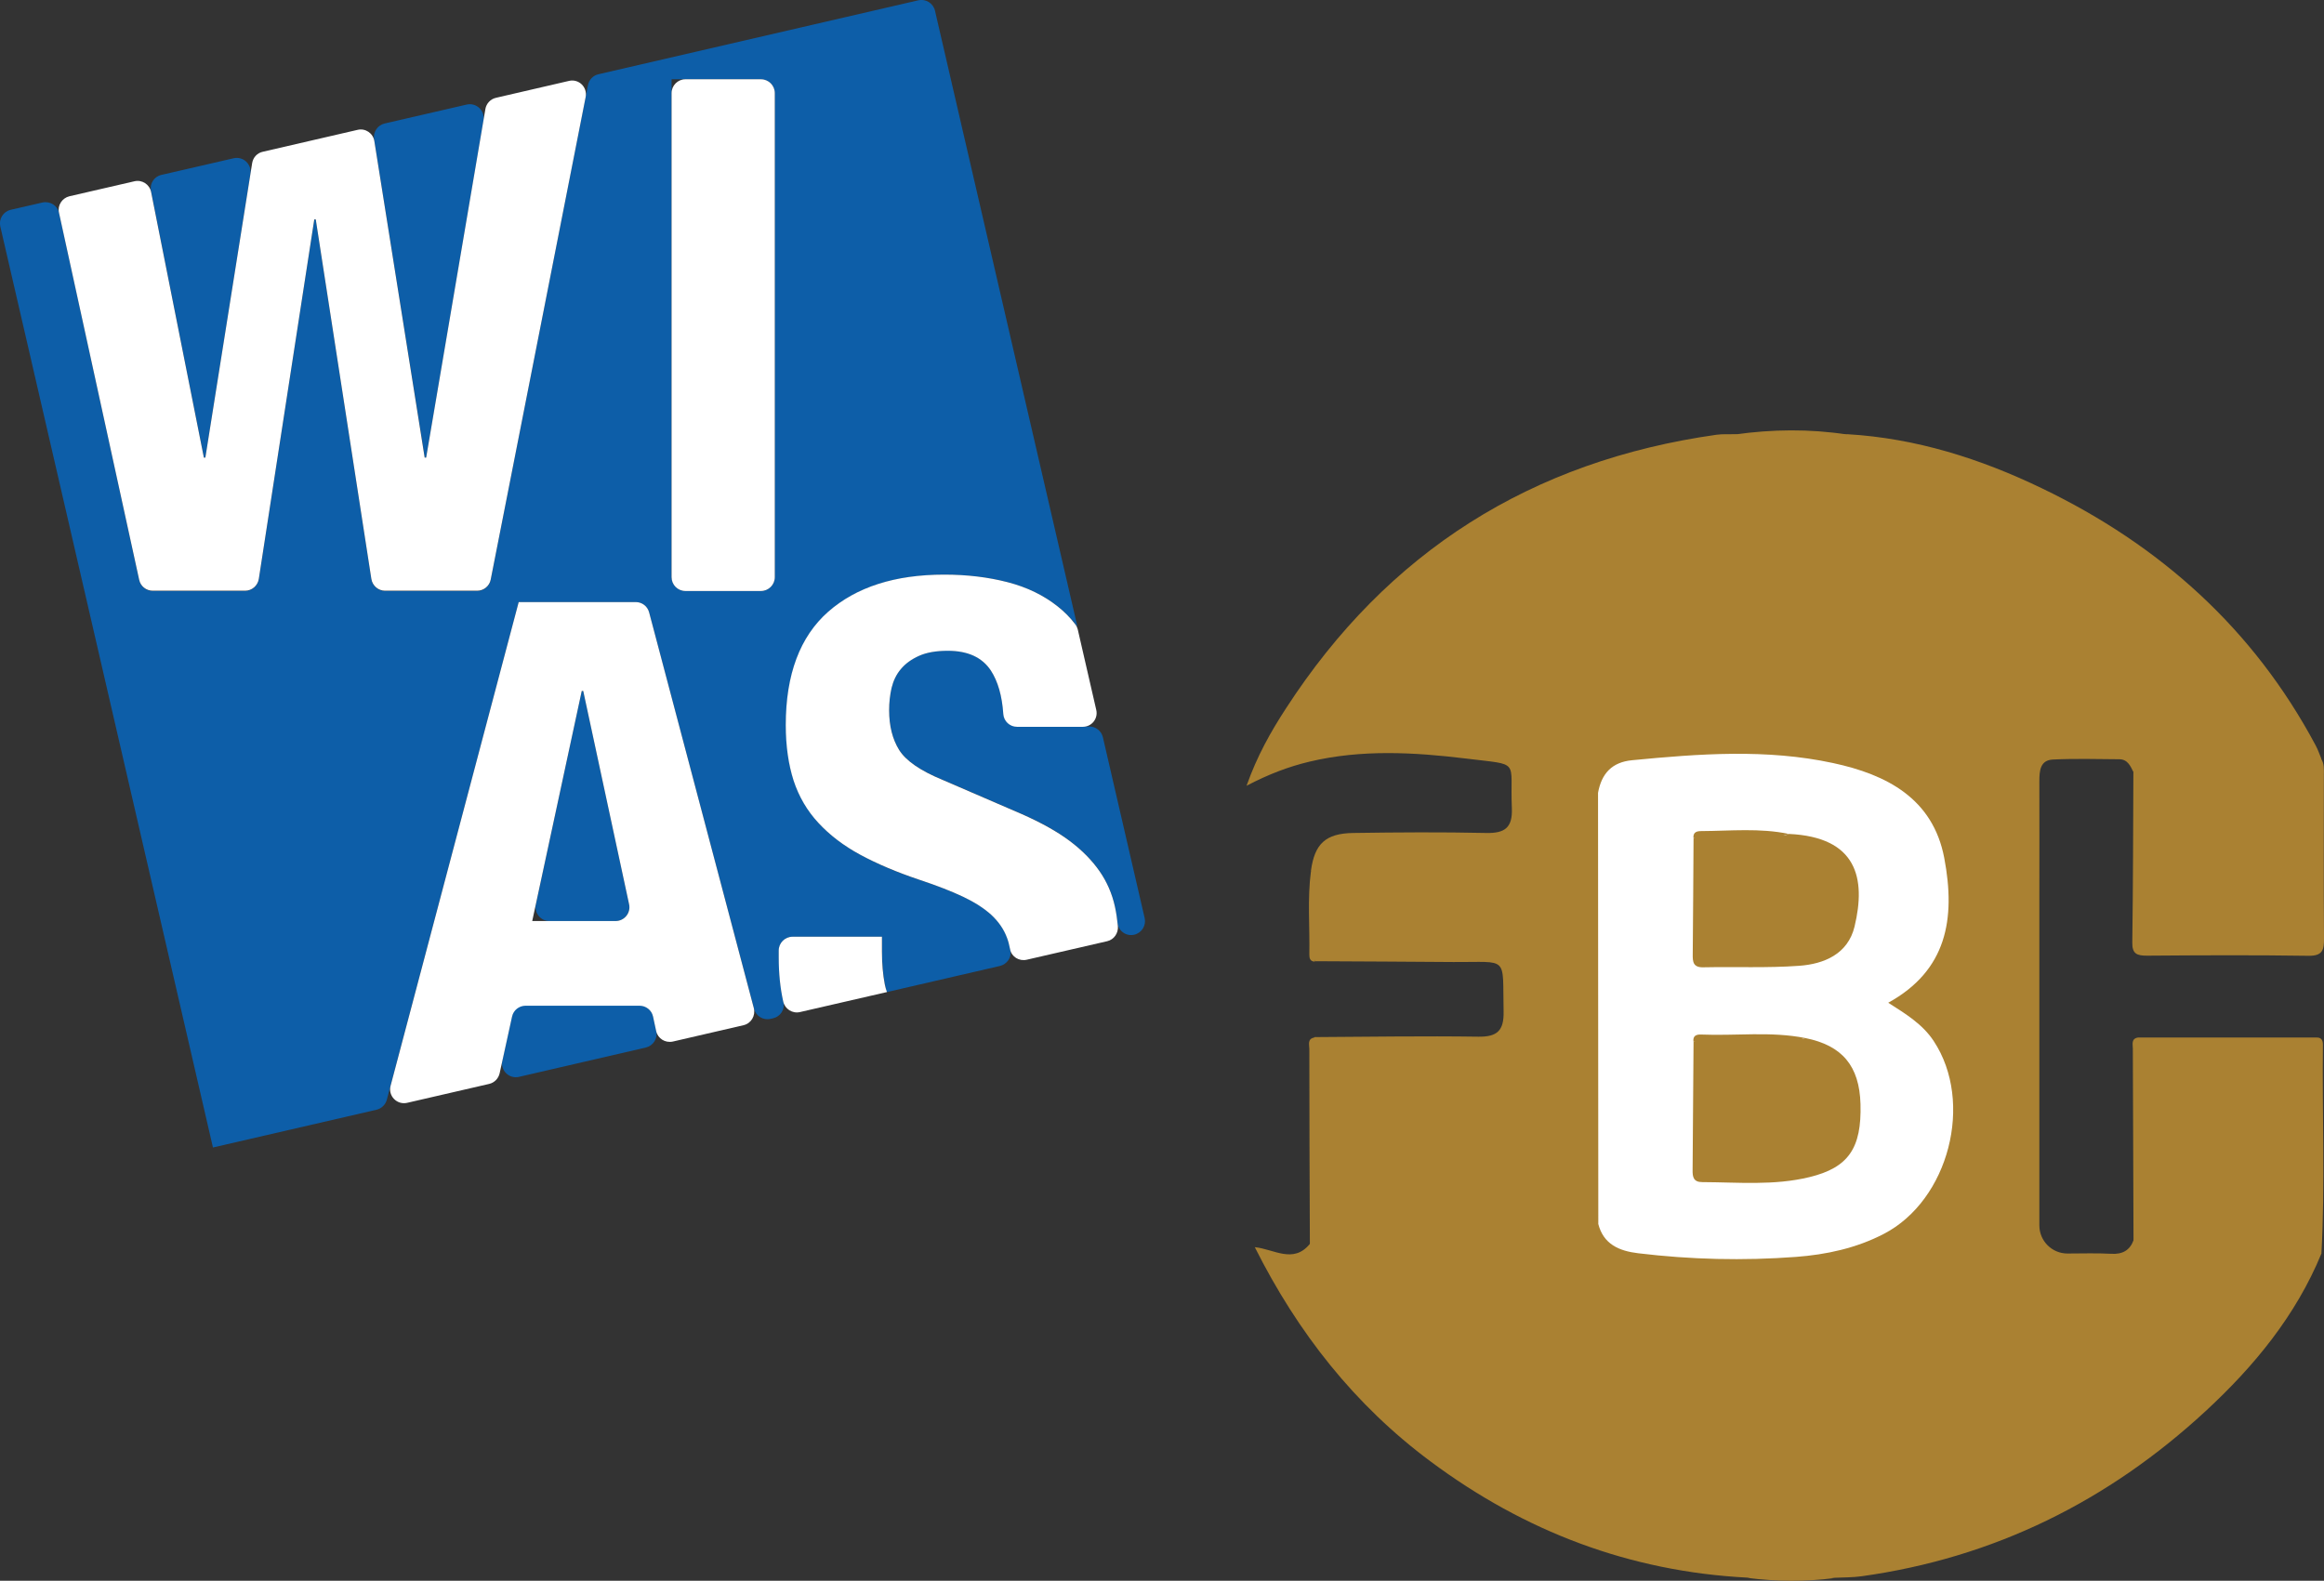 <?xml version="1.0" encoding="utf-8"?>
<!-- Generator: Adobe Illustrator 25.0.0, SVG Export Plug-In . SVG Version: 6.00 Build 0)  -->
<svg version="1.1" id="Ebene_1" xmlns="http://www.w3.org/2000/svg" xmlns:xlink="http://www.w3.org/1999/xlink" x="0px" y="0px"
	 viewBox="0 0 171.78 116.86" style="enable-background:new 0 0 171.78 116.86;" xml:space="preserve">
<rect x="0" y="0" width="171.78" height="116.86" fill="#333333" stroke="none"/>
<style type="text/css">
	.st0{fill:#0D5EA8;}
	.st1{fill:#FFFFFF;}
	.st2{fill-rule:evenodd;clip-rule:evenodd;fill:#AA8132;}
	.st3{fill-rule:evenodd;clip-rule:evenodd;fill:#FFFFFF;}
</style>
<g>
	<path class="st0" d="M31.5,33.83L35.74,8.9c0.12-0.72-0.53-1.33-1.24-1.17l-6.07,1.4c-0.52,0.12-0.86,0.63-0.78,1.16l3.75,23.54
		H31.5"/>
	<path class="st0" d="M38.02,74.34l-0.89,4.06c-0.16,0.73,0.5,1.38,1.23,1.21l9.38-2.17c0.54-0.13,0.89-0.67,0.77-1.21l-0.24-1.1
		c-0.1-0.47-0.52-0.8-1-0.8H38.02"/>
	<path class="st0" d="M43,51.08l-3.39,15.77c-0.14,0.64,0.35,1.24,1,1.24h4.89c0.65,0,1.13-0.6,1-1.24l-3.39-15.77H43"/>
	<path class="st0" d="M73.24,49.56c-0.64-0.97-1.7-1.46-3.18-1.46c-0.85,0-1.55,0.13-2.12,0.37c-0.57,0.25-1.02,0.57-1.35,0.98
		c-0.34,0.41-0.56,0.87-0.69,1.4c-0.12,0.53-0.18,1.08-0.18,1.64c0,1.17,0.25,2.15,0.74,2.94c0.5,0.8,1.55,1.53,3.18,2.2l5.88,2.54
		c1.45,0.63,2.63,1.3,3.55,1.99c0.92,0.69,1.65,1.43,2.2,2.23c0.55,0.8,0.93,1.67,1.14,2.62c0.08,0.38,0.15,0.79,0.19,1.21
		c0.07,0.61,0.64,1.02,1.24,0.88l0,0c0.55-0.13,0.89-0.68,0.77-1.22l-3.09-13.38c-0.11-0.46-0.52-0.79-0.99-0.79h-5.34
		c-0.53,0-0.98-0.41-1.01-0.94C74.07,51.43,73.76,50.36,73.24,49.56"/>
	<path class="st0" d="M49.64,5.86h6.61c0.56,0,1.02,0.46,1.02,1.02v35.79c0,0.56-0.46,1.02-1.02,1.02h-5.59
		c-0.56,0-1.02-0.46-1.02-1.02V5.86L49.64,5.86z M38.34,44.51h8.65c0.46,0,0.87,0.31,0.99,0.76l7.76,29.32
		c0.14,0.53,0.68,0.86,1.22,0.73l0.18-0.04c0.54-0.12,0.89-0.65,0.77-1.19c-0.22-1.01-0.34-2.11-0.34-3.31v-0.51
		c0-0.56,0.46-1.02,1.02-1.02h6.61v1.11c0,0.88,0.07,1.69,0.21,2.41c0.04,0.2,0.09,0.39,0.15,0.57l8.35-1.93
		c0.51-0.12,0.87-0.61,0.78-1.13c-0.06-0.34-0.14-0.66-0.24-0.95c-0.23-0.62-0.61-1.17-1.14-1.67c-0.53-0.5-1.23-0.95-2.09-1.35
		c-0.87-0.41-1.93-0.82-3.21-1.25c-1.7-0.56-3.16-1.18-4.4-1.86c-1.24-0.67-2.27-1.46-3.1-2.36c-0.83-0.9-1.44-1.94-1.83-3.12
		c-0.39-1.18-0.58-2.55-0.58-4.11c0-3.74,1.04-6.53,3.13-8.37c2.09-1.84,4.95-2.75,8.58-2.75c1.7,0,3.26,0.18,4.69,0.56
		c1.43,0.37,2.67,0.97,3.71,1.8c0.54,0.43,1.01,0.92,1.43,1.48L69.11,0.79c-0.13-0.55-0.68-0.89-1.22-0.77L44.23,5.49
		c-0.39,0.09-0.69,0.4-0.77,0.8l-7.19,36.58c-0.09,0.48-0.51,0.82-1,0.82h-6.81c-0.5,0-0.93-0.37-1.01-0.87l-4.11-26.58h-0.11
		l-4.1,26.58c-0.08,0.5-0.51,0.87-1.01,0.87h-6.83c-0.48,0-0.9-0.33-1-0.8L4.37,15.75c-0.12-0.56-0.67-0.9-1.23-0.78l-2.35,0.54
		c-0.55,0.13-0.89,0.68-0.77,1.22l15.72,68.1h0l12.09-2.79c0.37-0.09,0.66-0.37,0.76-0.73L38.34,44.51"/>
	<path class="st0" d="M15.18,33.83l3.33-20.97c0.11-0.72-0.53-1.32-1.24-1.16l-5.34,1.23c-0.54,0.12-0.88,0.65-0.77,1.19l3.91,19.69
		H15.18"/>
	<path class="st1" d="M39.34,68.09L43,51.08h0.11l3.39,15.77c0.14,0.64-0.35,1.24-1,1.24H39.34L39.34,68.09z M38.34,44.51
		l-9.47,35.76c-0.2,0.74,0.47,1.43,1.22,1.26l6.07-1.4c0.38-0.09,0.68-0.39,0.77-0.78l0.92-4.2c0.1-0.47,0.52-0.8,1-0.8h8.42
		c0.48,0,0.9,0.33,1,0.8l0.23,1.07c0.12,0.56,0.67,0.9,1.23,0.78l5.23-1.21c0.56-0.13,0.9-0.7,0.76-1.26l-7.74-29.26
		c-0.12-0.45-0.52-0.76-0.99-0.76H38.34"/>
	<path class="st1" d="M78.19,44.84c-1.04-0.83-2.28-1.43-3.71-1.8c-1.43-0.37-2.99-0.56-4.69-0.56c-3.64,0-6.5,0.92-8.58,2.75
		c-2.08,1.84-3.13,4.63-3.13,8.37c0,1.55,0.2,2.92,0.58,4.11c0.39,1.18,1,2.23,1.83,3.12c0.83,0.9,1.86,1.69,3.1,2.36
		c1.24,0.67,2.7,1.29,4.4,1.86c1.27,0.42,2.34,0.84,3.21,1.25c0.86,0.41,1.56,0.86,2.09,1.35c0.53,0.5,0.91,1.05,1.14,1.67
		c0.1,0.26,0.17,0.54,0.23,0.85c0.1,0.56,0.67,0.91,1.23,0.78l5.95-1.37c0.51-0.12,0.83-0.6,0.79-1.11
		c-0.05-0.51-0.12-0.99-0.22-1.45c-0.21-0.95-0.59-1.83-1.14-2.62c-0.55-0.79-1.28-1.54-2.2-2.23c-0.92-0.69-2.1-1.35-3.55-1.99
		l-5.88-2.54c-1.62-0.67-2.68-1.4-3.18-2.2c-0.49-0.79-0.74-1.77-0.74-2.94c0-0.56,0.06-1.11,0.18-1.64c0.13-0.53,0.35-1,0.69-1.4
		c0.34-0.41,0.79-0.73,1.35-0.98c0.56-0.25,1.27-0.37,2.12-0.37c1.48,0,2.54,0.49,3.18,1.46c0.52,0.8,0.83,1.87,0.92,3.22
		c0.04,0.53,0.48,0.94,1.01,0.94h4.87c0.66,0,1.14-0.61,0.99-1.25l-1.36-5.92c-0.04-0.15-0.1-0.3-0.2-0.42
		C79.1,45.65,78.67,45.22,78.19,44.84"/>
	<path class="st1" d="M65.4,72.77c-0.14-0.72-0.21-1.53-0.21-2.41v-1.11h-6.61c-0.56,0-1.02,0.46-1.02,1.02v0.51
		c0,1.18,0.11,2.26,0.33,3.25c0.12,0.56,0.68,0.92,1.24,0.79l6.43-1.48C65.49,73.15,65.44,72.97,65.4,72.77"/>
	<path class="st1" d="M31.5,33.83h-0.11l-3.72-23.4c-0.09-0.58-0.66-0.97-1.24-0.83l-7.01,1.62c-0.41,0.09-0.71,0.42-0.78,0.83
		l-3.46,21.78h-0.11l-3.9-19.63c-0.11-0.57-0.67-0.93-1.23-0.8l-4.81,1.11c-0.54,0.13-0.89,0.67-0.77,1.21l5.93,27.15
		c0.1,0.47,0.52,0.8,1,0.8h6.83c0.5,0,0.93-0.37,1.01-0.87l4.1-26.58h0.11l4.11,26.58c0.08,0.5,0.51,0.87,1.01,0.87h6.81
		c0.49,0,0.91-0.35,1-0.82l7.02-35.68c0.14-0.73-0.51-1.36-1.23-1.19l-5.4,1.25c-0.4,0.09-0.71,0.42-0.78,0.82L31.5,33.83"/>
	<path class="st1" d="M50.66,43.69h5.59c0.56,0,1.02-0.46,1.02-1.02V6.88c0-0.56-0.46-1.02-1.02-1.02h-5.59
		c-0.56,0-1.02,0.46-1.02,1.02v35.79C49.64,43.23,50.09,43.69,50.66,43.69z"/>
</g>
<g>
	<g>
		<path class="st2" d="M97.17,76.7c0,4.98,0,9.95,0,14.93c0,0.14-0.05,0.28-0.1,0.41c-0.01,0.02-0.17-0.03-0.25-0.04
			c-0.02-4.82-0.04-9.64-0.04-14.46C96.77,77.21,96.63,76.78,97.17,76.7z"/>
		<path class="st2" d="M96.9,64.4c0.59,1.04,0.19,2.17,0.26,3.25c0.07,1.14,0.02,2.29,0.02,3.44c-0.34-0.01-0.4-0.25-0.4-0.51
			C96.82,68.52,96.63,66.46,96.9,64.4z"/>
		<g>
			<path class="st2" d="M158.05,76.7h13.23c0.33,1.46,0.12,2.94,0.13,4.4c0.04,3.36,0.01,6.72,0.02,10.08c0,0.5-0.15,1.02,0.16,1.49
				c-1.89,4.59-4.97,8.33-8.55,11.64c-7.21,6.67-15.66,10.86-25.45,12.22c-0.65,0.09-1.32,0.08-1.98,0.11
				c-2.15-0.11-4.3-0.1-6.45-0.01c-8.69-0.45-16.47-3.41-23.42-8.59c-5.61-4.17-9.82-9.52-12.99-15.84
				c1.41,0.14,2.84,1.25,4.06-0.23c0.43-0.43,0.19-0.96,0.2-1.44c0.02-4.12,0.01-8.24,0.02-12.36c0-0.5-0.13-1.02,0.14-1.5
				c4.03-0.02,8.07-0.09,12.1-0.03c1.4,0.02,1.9-0.45,1.87-1.86c-0.09-4.19,0.43-3.63-3.7-3.66c-3.42-0.03-6.84-0.04-10.26-0.06
				c-0.4-2.22,0.09-4.47-0.28-6.69c0.27-1.98,1.07-2.76,3.13-2.79c3.27-0.05,6.55-0.07,9.83,0c1.38,0.03,1.95-0.4,1.89-1.84
				c-0.16-3.64,0.72-3.15-3.37-3.66c-3.86-0.47-7.75-0.69-11.6,0.23c-1.54,0.37-3,0.92-4.64,1.78c0.78-2.21,1.8-4.01,2.92-5.73
				c7.51-11.59,18.15-18.29,31.82-20.22c0.45-0.06,0.92-0.03,1.38-0.04c1.2,0.3,2.4-0.06,3.61-0.05c1.56,0.01,3.12,0.22,4.68,0.05
				c5.08,0.3,9.84,1.81,14.38,4c8.73,4.2,15.63,10.38,20.23,19c0.17,0.31,0.28,0.65,0.42,0.98c0.04,4.2,0.02,8.4,0.02,12.6
				c0,1.68-0.02,1.68-1.73,1.69c-3.48,0-6.97-0.06-10.45,0.03c-1.26,0.03-1.54-0.41-1.51-1.57c0.07-3.48,0.03-6.97,0.01-10.45
				c0-0.42,0.24-0.91-0.21-1.27c-0.23-0.46-0.43-0.97-1.05-0.98c-1.64-0.01-3.28-0.06-4.91,0.02c-0.95,0.04-1.01,0.83-1.01,1.6
				c0.01,2.81,0,5.63,0,8.44c0,8.13,0,16.27,0,24.4c0,1.15,0.93,2.08,2.08,2.08c1.08,0,2.15-0.04,3.23,0.02
				c0.83,0.05,1.38-0.25,1.66-1.02c0.44-0.42,0.19-0.95,0.19-1.42c0.02-4.02,0.01-8.04,0.02-12.06
				C157.91,77.7,157.78,77.18,158.05,76.7z"/>
			<path class="st2" d="M157.69,57.11c0.32-0.74,0.37-0.42,0.37,0.1c0,3.07,0,6.13,0,9.2c0,0.92,0.03,1.84-0.01,2.76
				c-0.05,1.18,0.7,1.2,2.45,0.91c2.97-0.49,5.99-0.4,8.96,0.09c1.76,0.29,1.82-0.34,1.82-1.29c-0.02-3.73-0.02-7.46,0-11.19
				c0-0.54-0.2-1.13,0.28-1.6c0.25,0.36,0.21,0.78,0.21,1.18c0,4.03-0.02,8.07,0.01,12.1c0,0.83-0.08,1.3-1.13,1.29
				c-3.98-0.06-7.97-0.04-11.95-0.01c-0.74,0-1.11-0.12-1.09-0.99C157.67,65.49,157.67,61.3,157.69,57.11z"/>
			<path class="st2" d="M171.59,92.68c-0.52-0.45-0.3-1.05-0.31-1.58c-0.02-4.8-0.01-9.6-0.01-14.4c0.33,0.01,0.43,0.23,0.43,0.51
				C171.64,82.37,171.87,87.52,171.59,92.68z"/>
			<path class="st2" d="M158.05,76.7c0,4.94,0,9.88-0.01,14.81c0,0.11,0.21,1.06-0.34,0.16c-0.02-4.72-0.04-9.43-0.05-14.15
				C157.65,77.21,157.51,76.77,158.05,76.7z"/>
			<path class="st2" d="M136.52,32.12c-2.26,0.65-4.58,0.12-6.86,0.28c-0.48,0.03-1.02,0.17-1.42-0.28
				C131,31.73,133.76,31.7,136.52,32.12z"/>
			<path class="st2" d="M129.16,116.65c2.15-0.48,4.3-0.49,6.45,0.01C133.46,116.94,131.31,116.92,129.16,116.65z"/>
			<path class="st3" d="M118.12,58.61c0.26-1.42,1.02-2.27,2.53-2.41c4.96-0.48,9.92-0.85,14.84,0.21c3.97,0.85,7.38,2.62,8.22,7.01
				c0.86,4.53,0.18,8.33-4.14,10.71c1.28,0.82,2.53,1.57,3.36,2.83c2.99,4.52,1.12,11.77-3.69,14.26c-2.04,1.06-4.25,1.53-6.49,1.7
				c-3.89,0.29-7.78,0.2-11.66-0.27c-1.41-0.17-2.58-0.66-2.96-2.2c-0.31-0.29-0.2-0.67-0.2-1.01c-0.01-9.93-0.01-19.86,0-29.79
				C117.94,59.29,117.84,58.91,118.12,58.61z"/>
			<path class="st2" d="M118.12,58.61c0.01,10.61,0.01,21.22,0.02,31.82c-0.09,0.14-0.13,0.51-0.31,0.29
				c-0.15-0.18-0.05-0.59-0.05-0.89c0-10.44,0-20.87,0-31.31c0-0.18,0-0.37,0-0.72c-0.01-0.01,0.34,0.09,0.26,0.22
				C117.95,58.16,118.08,58.41,118.12,58.61z"/>
			<path class="st2" d="M131.22,93.52c-1.81,0-3.62,0-5.43,0c0-0.05,0-0.1,0-0.15c1.82,0,3.64,0,5.46,0
				C131.24,93.42,131.23,93.47,131.22,93.52z"/>
			<path class="st2" d="M111.42,75.76v-3.6c0.19,0,0.38-0.02,0.8,0.15c-0.41,1.9-0.33,1.55-0.74,3.45H111.42z"/>
			<path class="st2" d="M112.04,60.68c0-1.19,0-2.38,0-3.58c0.04,0,0.07,0,0.11-0.01c0,1.19,0,2.38,0,3.58
				C112.11,60.68,112.07,60.68,112.04,60.68z"/>
			<path class="st2" d="M133.44,76.74c2.74,0.55,4,2.07,4.08,4.88c0.09,3.26-0.89,4.7-3.77,5.4c-2.62,0.64-5.28,0.38-7.93,0.37
				c-0.65,0-0.72-0.39-0.71-0.9c0.03-3.17,0.05-6.33,0.07-9.5c2.29-0.63,4.61-0.23,6.92-0.22
				C132.54,76.77,132.99,76.91,133.44,76.74z"/>
			<path class="st2" d="M132.22,61.65c5.04,0.23,5.72,3.28,4.86,6.85c-0.49,2.03-2.25,2.77-4.11,2.9c-2.35,0.17-4.71,0.06-7.06,0.11
				c-0.76,0.02-0.8-0.4-0.79-0.97c0.03-2.87,0.04-5.74,0.06-8.6c1.98-0.61,4.01-0.24,6.01-0.22
				C131.53,61.71,131.88,61.84,132.22,61.65z"/>
			<path class="st2" d="M133.44,76.74c-1.77,0.56-3.59,0.13-5.39,0.24c-0.96,0.06-1.92,0.01-2.88,0.01
				c-0.04-0.41,0.2-0.52,0.55-0.51C128.29,76.59,130.88,76.23,133.44,76.74z"/>
			<path class="st2" d="M132.22,61.65c-1.71,0.61-3.49,0.14-5.23,0.28c-0.6,0.05-1.21,0.01-1.82,0c-0.02-0.42,0.26-0.49,0.58-0.49
				C127.91,61.43,130.08,61.2,132.22,61.65z"/>
		</g>
	</g>
</g>
</svg>
